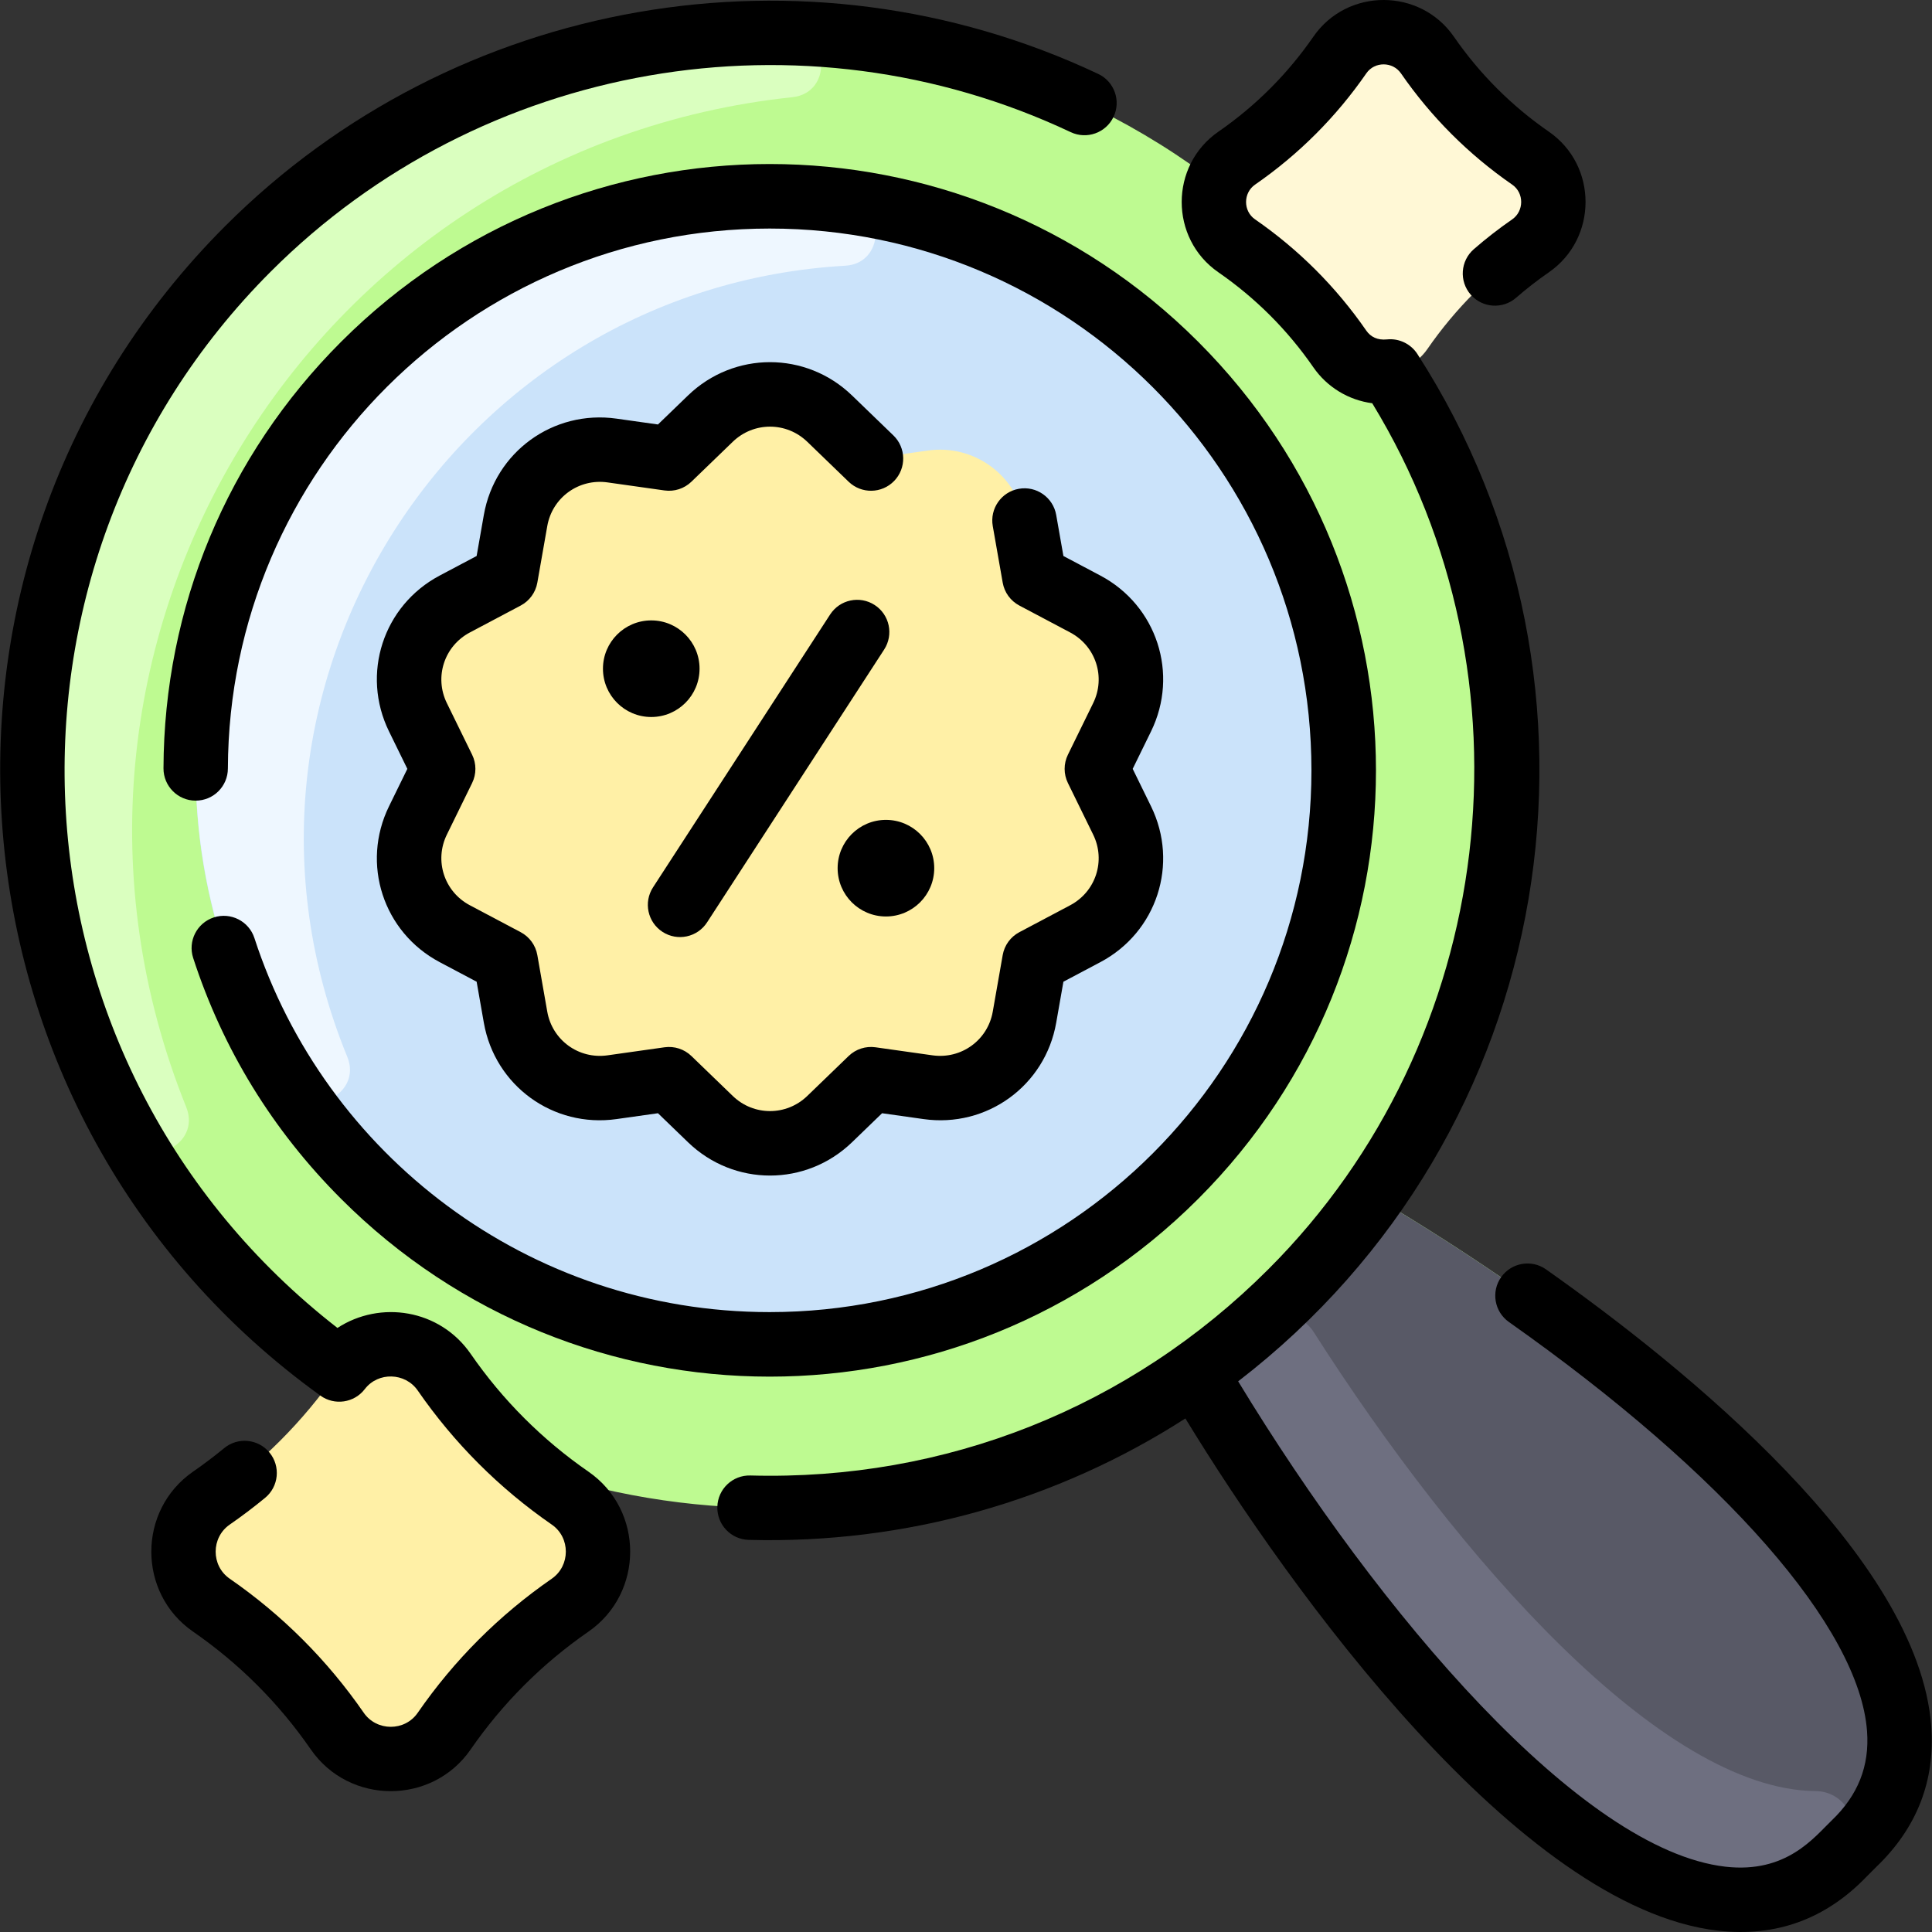 <svg id="Layer_1" enable-background="new 0 0 480.008 480.008" height="512" viewBox="0 0 480.008 480.008" width="512" xmlns="http://www.w3.org/2000/svg"><rect x="0" y="0" width="480.008" height="480.008" fill="#333333" stroke="none"/><path d="m340.999 297.055-.01-.01c50.6-71.53 43.87-171.19-20.18-235.24-71.57-71.57-187.6-71.57-259.17 0-71.57 71.57-71.57 187.6 0 259.17 64.09 64.09 163.84 70.79 235.38 20.08l.01.01c44.01 74.68 119.88 162.68 161.06 119.54l2.48-2.48c43.139-41.18-44.88-117.05-119.57-161.07z" fill="#befa91"/><path d="m46.274 275.079c3.738 9.289-9.434 15.712-14.361 6.995-38.596-68.29-31.757-158.787 29.725-220.27 37.059-37.059 86.04-54.93 134.597-53.61 9.972.271 10.559 14.904.638 15.952-120.047 12.673-196.399 137.113-150.599 250.933z" fill="#daffbf"/><path d="m340.999 297.055c74.69 44.02 162.71 119.89 119.57 161.07l-2.48 2.48c-41.18 43.14-117.05-44.86-161.06-119.54-.392-.399 22.628-13.802 43.96-44.02z" fill="#585966"/><path d="m451.093 444.997c7.738.065 12.388 8.961 6.996 15.607-41.18 43.14-117.05-44.86-161.06-119.54-.116-.118 5.947-3.879 15.293-12.12 4.298-3.79 10.981-2.835 14.062 1.996 35.832 56.173 86.401 113.737 124.709 114.057z" fill="#6e6f80"/><path d="m292.038 90.575c55.72 55.72 55.72 145.9 0 201.63-55.72 55.72-145.9 55.72-201.63 0-55.72-55.72-55.73-145.91 0-201.63 55.72-55.72 145.9-55.73 201.63 0z" fill="#cbe3fa"/><path d="m86.294 262.6c3.664 8.944-8.769 15.512-14.077 7.434-35.319-53.749-32.354-128.923 18.192-179.46 32.814-32.813 77.58-46.308 120.224-40.472 9.562 1.309 9.049 15.362-.587 15.913-96.771 5.528-161.246 105.059-123.752 196.585z" fill="#eef7ff"/><path d="m269.628 150.065c10.16 5.38 14.21 17.83 9.16 28.14l-6.28 12.82 6.28 12.82c5.05 10.31 1 22.76-9.16 28.14l-12.63 6.69-2.47 14.05c-1.98 11.31-12.59 19-23.97 17.39l-14.15-2-10.28 9.93c-8.26 7.97-21.37 7.97-29.63 0l-10.28-9.93-14.15 2c-11.38 1.61-21.99-6.08-23.98-17.39l-2.47-14.05-12.63-6.69c-10.15-5.38-14.2-17.83-9.15-28.14l6.28-12.82-6.28-12.82c-5.05-10.31-1-22.76 9.15-28.14l12.63-6.69 2.47-14.05c1.99-11.31 12.6-19 23.98-17.39l14.15 2 10.28-9.93c8.26-7.97 21.37-7.97 29.63 0l10.28 9.93 14.15-2c11.38-1.61 21.99 6.08 23.97 17.39l2.47 14.05z" fill="#fff0a6"/><path d="m141.658 372.215c9.24 6.4 9.22 20.2-.02 26.6-12.21 8.45-22.82 19.05-31.28 31.29-6.39 9.24-20.18 9.22-26.56-.01-8.44-12.21-19.03-22.82-31.29-31.3-9.24-6.39-9.22-20.2.02-26.59 12.21-8.45 22.82-19.05 31.28-31.3 6.39-9.23 20.18-9.21 26.56.02 8.44 12.21 19.03 22.82 31.29 31.29z" fill="#fff0a6"/><path d="m380.268 39.305c7.57 5.23 7.56 16.54-.01 21.78-10.01 6.92-18.69 15.6-25.62 25.63-5.23 7.56-16.53 7.55-21.75-.01-6.92-10-15.59-18.69-25.63-25.63-7.57-5.24-7.55-16.55.02-21.79 10-6.92 18.68-15.6 25.62-25.63 5.22-7.56 16.52-7.54 21.75.02 6.91 9.99 15.59 18.69 25.62 25.63z" fill="#fff8d6"/><g><path d="m53.129 227.931c-4.202 1.366-6.5 5.88-5.134 10.082 7.381 22.702 19.748 42.838 36.757 59.848 58.883 58.883 154.047 58.896 212.942 0 58.882-58.883 58.898-154.046 0-212.943-58.883-58.883-154.047-58.896-212.942 0-28.329 28.329-44.002 65.965-44.133 105.976-.015 4.418 3.556 8.019 7.974 8.026 4.484.007 8.012-3.605 8.026-7.974.243-74.135 60.413-134.16 134.602-134.162 74.332-.002 134.605 60.258 134.608 134.603.002 74.332-60.259 134.606-134.603 134.608-60.021.002-110.543-39.19-128.015-92.929-1.365-4.201-5.878-6.497-10.082-5.135z"/><path d="m109.248 239.051 9.172 4.858 1.792 10.204c2.749 15.639 17.236 26.161 32.972 23.924l10.289-1.452 7.467 7.211c11.426 11.033 29.322 11.032 40.747 0l7.466-7.211 10.289 1.452c15.738 2.232 30.223-8.284 32.971-23.924l1.793-10.204 9.171-4.858c14.052-7.442 19.585-24.451 12.598-38.723l-4.556-9.304 4.556-9.304c6.988-14.271 1.454-31.28-12.598-38.723l-9.171-4.858-1.793-10.204c-.765-4.351-4.913-7.263-9.264-6.494-4.352.765-7.259 4.912-6.495 9.264l2.47 14.058c.427 2.432 1.953 4.529 4.135 5.685l12.629 6.689c6.371 3.375 8.882 11.082 5.716 17.547l-6.279 12.822c-1.086 2.22-1.086 4.817 0 7.037l6.279 12.822c3.166 6.465.655 14.172-5.717 17.547l-12.629 6.689c-2.182 1.155-3.708 3.253-4.135 5.685l-2.47 14.058c-1.247 7.095-7.825 11.858-14.975 10.851l-14.156-1.999c-2.44-.344-4.903.454-6.676 2.167l-10.275 9.924c-5.192 5.015-13.326 5.015-18.518 0l-10.275-9.924c-1.772-1.711-4.233-2.51-6.676-2.167l-14.156 1.999c-7.16 1.014-13.729-3.757-14.976-10.851l-2.47-14.058c-.427-2.431-1.953-4.529-4.135-5.685l-12.629-6.689c-6.371-3.375-8.882-11.082-5.716-17.548l6.278-12.822c1.086-2.219 1.086-4.816 0-7.035l-6.278-12.823c-3.166-6.465-.655-14.172 5.716-17.547l12.629-6.689c2.182-1.155 3.708-3.254 4.135-5.685l2.47-14.058c1.247-7.095 7.826-11.863 14.976-10.851l14.156 1.999c2.442.343 4.904-.455 6.676-2.167l10.275-9.924c5.193-5.015 13.327-5.014 18.518 0l10.275 9.924c3.179 3.068 8.243 2.98 11.312-.197 3.069-3.178 2.981-8.243-.197-11.313l-10.276-9.924c-11.424-11.03-29.323-11.03-40.747 0l-7.466 7.211-10.289-1.452c-15.732-2.229-30.223 8.285-32.972 23.924l-1.792 10.204-9.172 4.858c-14.052 7.442-19.585 24.451-12.597 38.722l4.556 9.305-4.556 9.304c-6.987 14.272-1.454 31.281 12.598 38.723z"/><path d="m164.603 231.524c3.704 2.407 8.66 1.352 11.066-2.354l44-67.789c2.405-3.706 1.351-8.66-2.355-11.065-3.705-2.406-8.66-1.352-11.066 2.354l-44 67.789c-2.405 3.705-1.351 8.66 2.355 11.065z"/><circle cx="220.111" cy="215.699" r="12"/><circle cx="161.806" cy="166.14" r="12"/><path d="m146.206 365.638c-11.475-7.936-21.318-17.78-29.257-29.262-7.709-11.151-22.519-13.353-33.109-6.448-83.932-65.263-90.49-188.528-16.548-262.47 52.174-52.173 132.039-66.087 198.734-34.624 3.996 1.885 8.763.174 10.648-3.822s.174-8.764-3.822-10.648c-72.784-34.335-159.94-19.152-216.874 37.78-83.386 83.387-71.925 221.778 23.634 290.604 3.511 2.525 8.395 1.808 11.026-1.627 3.319-4.336 10.044-4.136 13.15.355 9.04 13.073 20.249 24.285 33.316 33.321 4.652 3.219 4.634 10.218-.019 13.438-13.069 9.042-24.276 20.254-33.312 33.325-3.206 4.641-10.186 4.621-13.395-.019-9.04-13.073-20.249-24.285-33.316-33.322-4.645-3.212-4.64-10.213.018-13.436 3.005-2.078 5.961-4.313 8.785-6.64 3.41-2.81 3.896-7.852 1.086-11.262-2.81-3.408-7.852-3.896-11.261-1.086-2.479 2.043-5.074 4.004-7.713 5.829-13.82 9.563-13.856 30.183-.016 39.754 11.475 7.936 21.318 17.78 29.257 29.262 9.55 13.812 30.155 13.85 39.716.017 7.935-11.479 17.777-21.324 29.254-29.265 13.823-9.565 13.857-30.182.018-39.754z"/><path d="m479.826 428.928c-3.136-42.289-61.314-89.294-95.714-113.549-3.612-2.548-8.602-1.682-11.148 1.928-2.546 3.611-1.683 8.603 1.928 11.148 53.809 37.939 87.071 75.941 88.978 101.655.643 8.674-2.245 15.946-8.83 22.231-4.266 4.081-11.147 13.185-26.375 11.439-35.805-4.129-85.795-62.533-121.042-120.588 79.908-61.492 97.611-172.83 44.523-255.247-1.568-2.427-4.458-3.948-7.571-3.617-2.319.234-4.032-.617-5.112-2.179-7.502-10.851-16.806-20.156-27.654-27.658-2.974-2.057-2.955-6.57.017-8.624 10.849-7.508 20.151-16.814 27.65-27.663 2.048-2.962 6.543-2.944 8.589.016 7.504 10.854 16.809 20.159 27.654 27.658 2.974 2.057 2.955 6.569-.016 8.625-3.295 2.28-6.5 4.771-9.529 7.405-3.333 2.9-3.685 7.953-.785 11.287 2.899 3.333 7.952 3.685 11.286.785 2.584-2.249 5.32-4.375 8.132-6.319 12.149-8.407 12.181-26.527.013-34.942-9.253-6.398-17.191-14.338-23.595-23.599-8.398-12.145-26.506-12.175-34.912-.014-6.397 9.257-14.335 17.197-23.592 23.603-12.152 8.407-12.178 26.526-.014 34.941 9.255 6.4 17.194 14.341 23.595 23.599 3.446 4.984 8.775 8.161 14.631 8.938 41.707 68.367 31.167 158.184-25.78 215.131-34.471 34.471-80.286 52.59-128.714 51.27-4.42-.128-8.094 3.364-8.214 7.78-.12 4.417 3.364 8.094 7.78 8.214 39.034 1.052 76.658-9.699 108.505-30.168 26.057 42.746 82.883 121.56 132.321 127.261 14.394 1.654 26.822-2.878 36.971-13.473l2.355-2.355c10.074-9.647 14.672-21.395 13.669-34.919z"/></g></svg>
